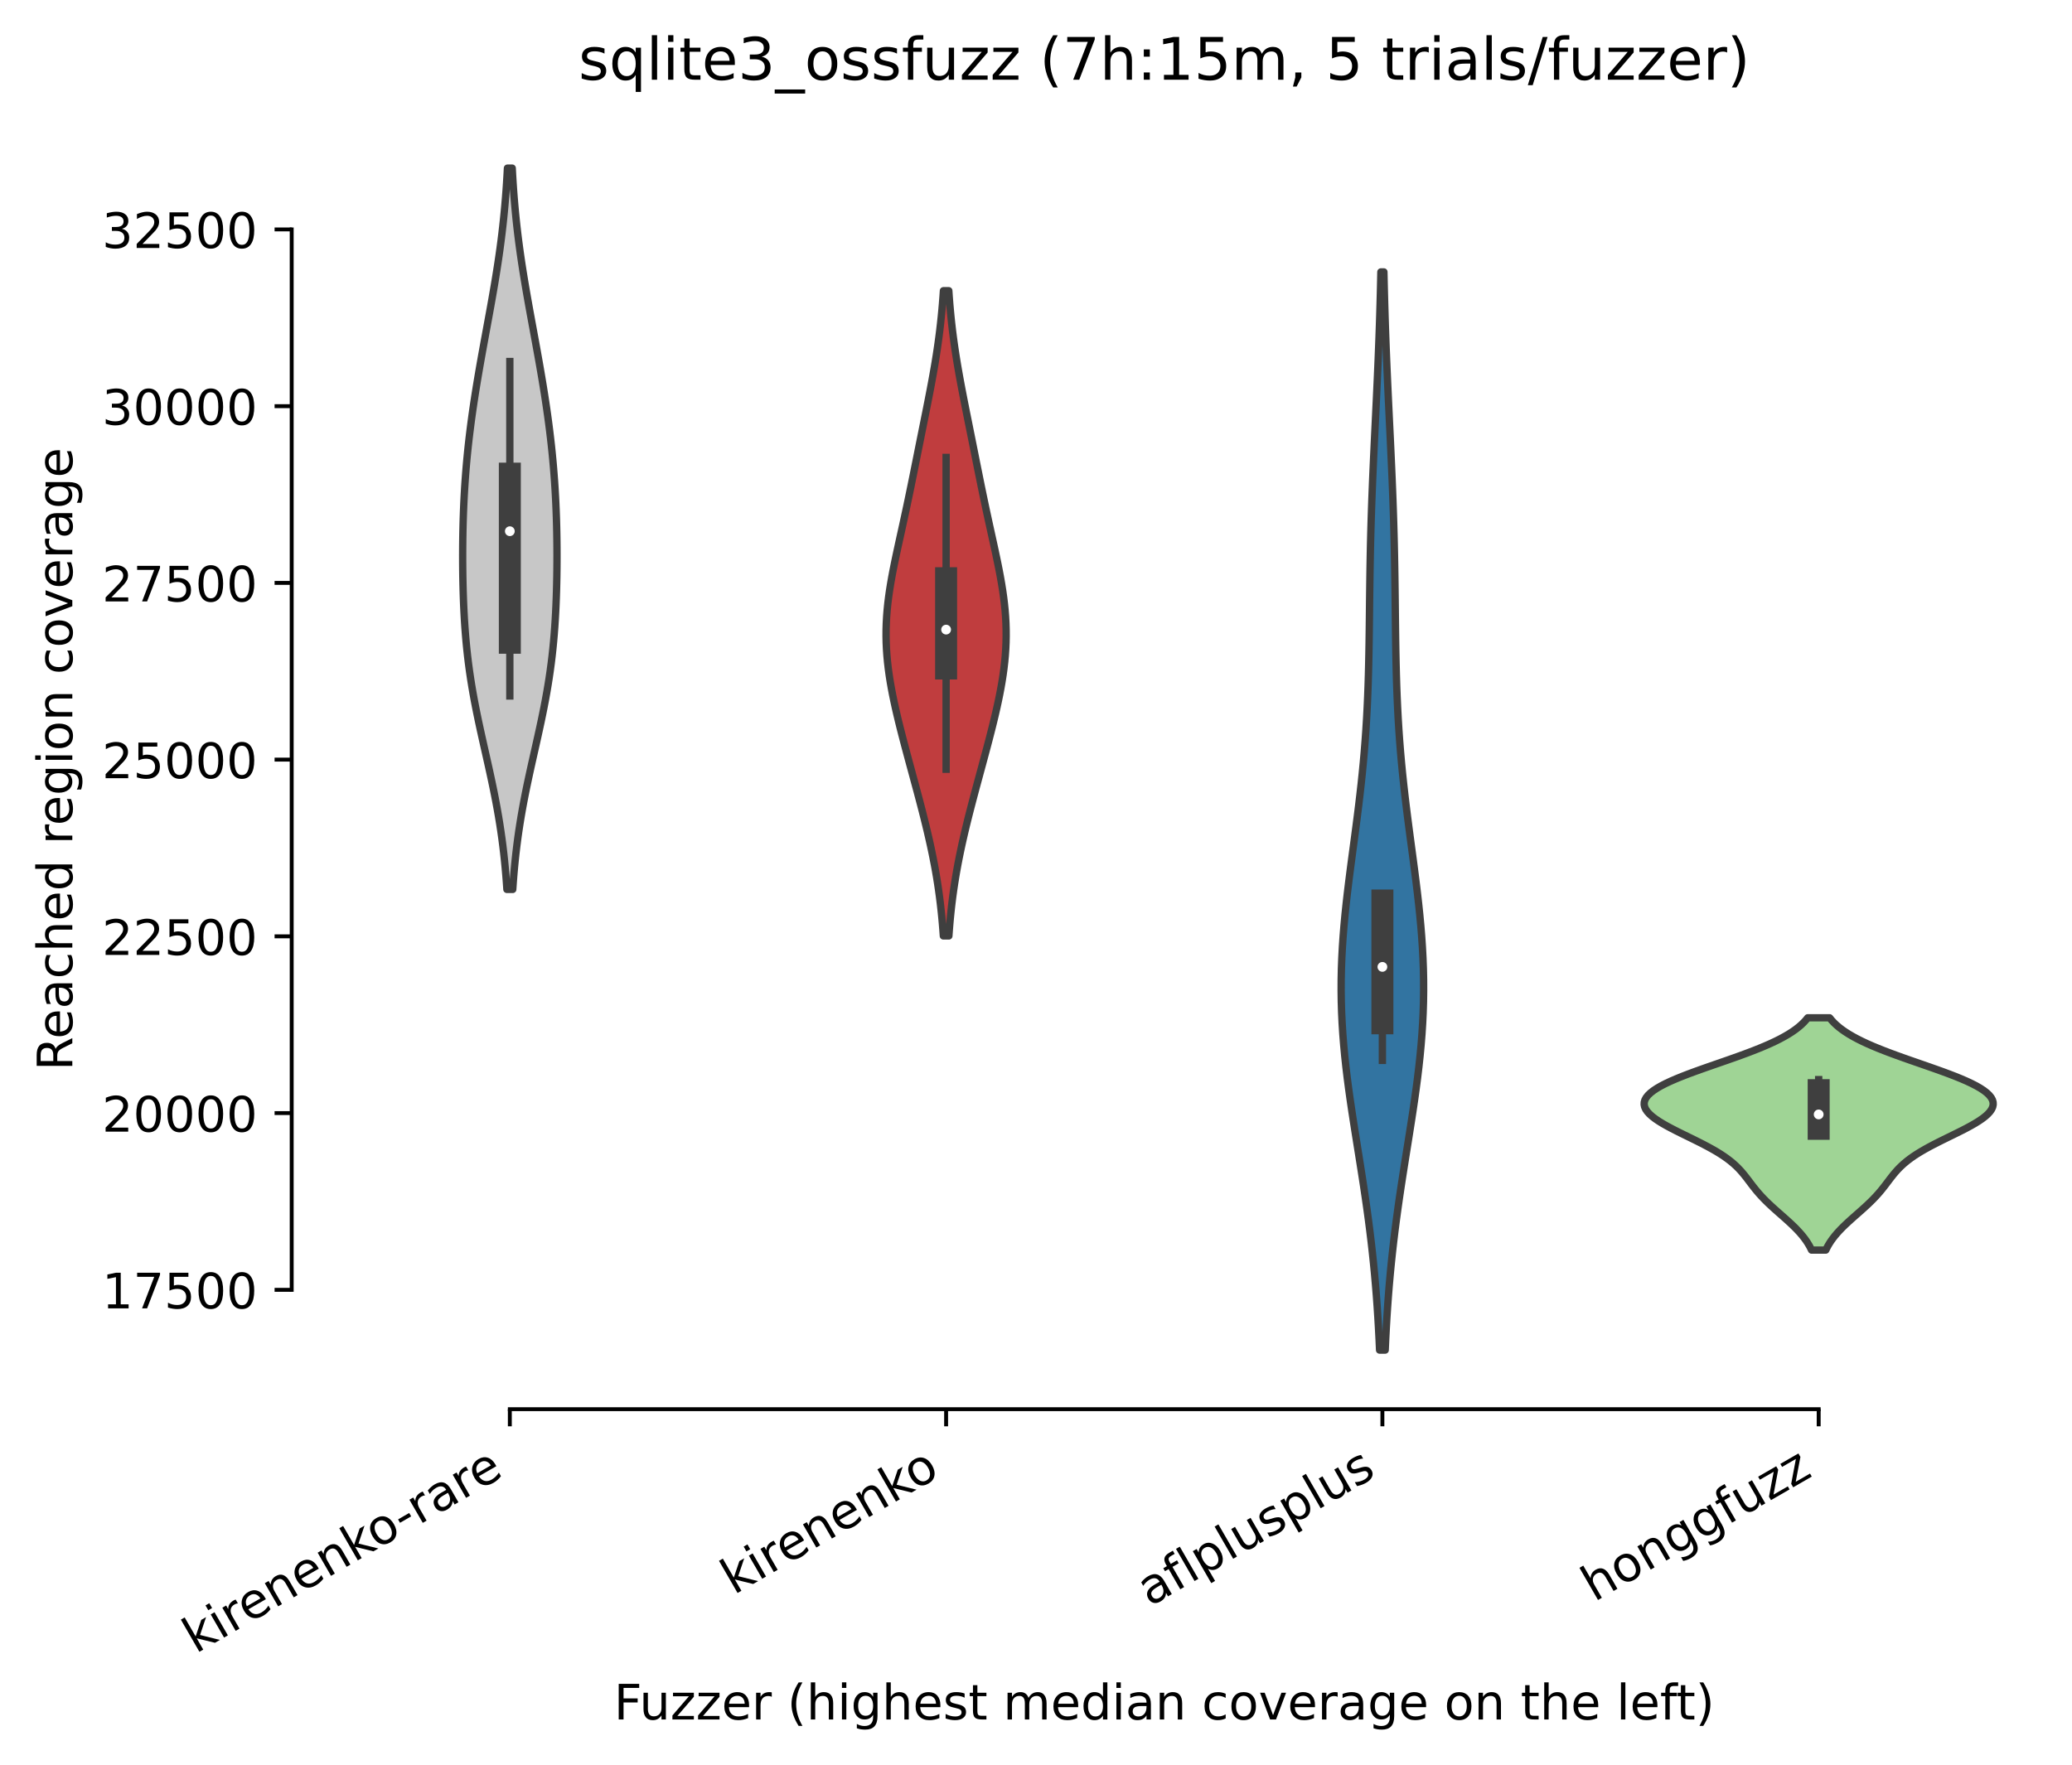 <?xml version="1.0" encoding="utf-8" standalone="no"?>
<!DOCTYPE svg PUBLIC "-//W3C//DTD SVG 1.1//EN"
  "http://www.w3.org/Graphics/SVG/1.1/DTD/svg11.dtd">
<!-- Created with matplotlib (https://matplotlib.org/) -->
<svg height="361.218pt" version="1.1" viewBox="0 0 424.011 361.218" width="424.011pt" xmlns="http://www.w3.org/2000/svg" xmlns:xlink="http://www.w3.org/1999/xlink">
 <defs>
  <style type="text/css">*{stroke-linecap:butt;stroke-linejoin:round;}</style>
 </defs>
 <g id="figure_1">
  <g id="patch_1">
   <path d="M 0 361.218 
L 424.011 361.218 
L 424.011 0 
L 0 0 
z
" style="fill:#ffffff;"/>
  </g>
  <g id="axes_1">
   <g id="patch_2">
    <path d="M 59.691 288.43 
L 416.811 288.43 
L 416.811 22.318 
L 59.691 22.318 
z
" style="fill:#ffffff;"/>
   </g>
   <g id="PolyCollection_1">
    <defs>
     <path d="M 104.931 -179.176 
L 103.73 -179.176 
L 103.627 -180.667 
L 103.511 -182.158 
L 103.381 -183.649 
L 103.236 -185.14 
L 103.075 -186.632 
L 102.897 -188.123 
L 102.704 -189.614 
L 102.493 -191.105 
L 102.266 -192.596 
L 102.022 -194.088 
L 101.762 -195.579 
L 101.487 -197.07 
L 101.198 -198.561 
L 100.897 -200.052 
L 100.584 -201.544 
L 100.263 -203.035 
L 99.934 -204.526 
L 99.6 -206.017 
L 99.265 -207.508 
L 98.929 -209 
L 98.595 -210.491 
L 98.267 -211.982 
L 97.946 -213.473 
L 97.635 -214.964 
L 97.336 -216.456 
L 97.05 -217.947 
L 96.78 -219.438 
L 96.526 -220.929 
L 96.289 -222.42 
L 96.071 -223.911 
L 95.871 -225.403 
L 95.689 -226.894 
L 95.526 -228.385 
L 95.38 -229.876 
L 95.251 -231.367 
L 95.138 -232.859 
L 95.039 -234.35 
L 94.955 -235.841 
L 94.884 -237.332 
L 94.825 -238.823 
L 94.777 -240.315 
L 94.739 -241.806 
L 94.71 -243.297 
L 94.691 -244.788 
L 94.68 -246.279 
L 94.678 -247.771 
L 94.685 -249.262 
L 94.7 -250.753 
L 94.724 -252.244 
L 94.758 -253.735 
L 94.801 -255.227 
L 94.854 -256.718 
L 94.917 -258.209 
L 94.992 -259.7 
L 95.078 -261.191 
L 95.175 -262.682 
L 95.285 -264.174 
L 95.406 -265.665 
L 95.539 -267.156 
L 95.684 -268.647 
L 95.841 -270.138 
L 96.01 -271.63 
L 96.19 -273.121 
L 96.381 -274.612 
L 96.582 -276.103 
L 96.793 -277.594 
L 97.014 -279.086 
L 97.244 -280.577 
L 97.482 -282.068 
L 97.728 -283.559 
L 97.98 -285.05 
L 98.238 -286.542 
L 98.502 -288.033 
L 98.77 -289.524 
L 99.041 -291.015 
L 99.314 -292.506 
L 99.588 -293.998 
L 99.861 -295.489 
L 100.134 -296.98 
L 100.404 -298.471 
L 100.67 -299.962 
L 100.93 -301.453 
L 101.185 -302.945 
L 101.432 -304.436 
L 101.671 -305.927 
L 101.901 -307.418 
L 102.12 -308.909 
L 102.329 -310.401 
L 102.526 -311.892 
L 102.711 -313.383 
L 102.884 -314.874 
L 103.045 -316.365 
L 103.193 -317.857 
L 103.33 -319.348 
L 103.454 -320.839 
L 103.567 -322.33 
L 103.668 -323.821 
L 103.759 -325.313 
L 103.84 -326.804 
L 104.821 -326.804 
L 104.821 -326.804 
L 104.902 -325.313 
L 104.993 -323.821 
L 105.095 -322.33 
L 105.207 -320.839 
L 105.332 -319.348 
L 105.468 -317.857 
L 105.616 -316.365 
L 105.777 -314.874 
L 105.95 -313.383 
L 106.135 -311.892 
L 106.332 -310.401 
L 106.541 -308.909 
L 106.76 -307.418 
L 106.99 -305.927 
L 107.229 -304.436 
L 107.476 -302.945 
L 107.731 -301.453 
L 107.992 -299.962 
L 108.258 -298.471 
L 108.527 -296.98 
L 108.8 -295.489 
L 109.074 -293.998 
L 109.348 -292.506 
L 109.621 -291.015 
L 109.892 -289.524 
L 110.159 -288.033 
L 110.423 -286.542 
L 110.681 -285.05 
L 110.934 -283.559 
L 111.179 -282.068 
L 111.417 -280.577 
L 111.647 -279.086 
L 111.868 -277.594 
L 112.079 -276.103 
L 112.281 -274.612 
L 112.471 -273.121 
L 112.651 -271.63 
L 112.82 -270.138 
L 112.977 -268.647 
L 113.122 -267.156 
L 113.255 -265.665 
L 113.376 -264.174 
L 113.486 -262.682 
L 113.583 -261.191 
L 113.669 -259.7 
L 113.744 -258.209 
L 113.807 -256.718 
L 113.861 -255.227 
L 113.904 -253.735 
L 113.937 -252.244 
L 113.961 -250.753 
L 113.976 -249.262 
L 113.983 -247.771 
L 113.981 -246.279 
L 113.97 -244.788 
L 113.951 -243.297 
L 113.922 -241.806 
L 113.884 -240.315 
L 113.836 -238.823 
L 113.777 -237.332 
L 113.706 -235.841 
L 113.622 -234.35 
L 113.524 -232.859 
L 113.411 -231.367 
L 113.282 -229.876 
L 113.136 -228.385 
L 112.972 -226.894 
L 112.79 -225.403 
L 112.59 -223.911 
L 112.372 -222.42 
L 112.135 -220.929 
L 111.881 -219.438 
L 111.611 -217.947 
L 111.325 -216.456 
L 111.026 -214.964 
L 110.715 -213.473 
L 110.394 -211.982 
L 110.066 -210.491 
L 109.733 -209 
L 109.397 -207.508 
L 109.061 -206.017 
L 108.727 -204.526 
L 108.399 -203.035 
L 108.077 -201.544 
L 107.764 -200.052 
L 107.463 -198.561 
L 107.174 -197.07 
L 106.899 -195.579 
L 106.639 -194.088 
L 106.396 -192.596 
L 106.168 -191.105 
L 105.958 -189.614 
L 105.764 -188.123 
L 105.587 -186.632 
L 105.426 -185.14 
L 105.28 -183.649 
L 105.15 -182.158 
L 105.034 -180.667 
L 104.931 -179.176 
z
" id="m8948191b3c" style="stroke:#3f3f3f;stroke-width:1.5;"/>
    </defs>
    <g clip-path="url(#p24583f7bea)">
     <use style="fill:#c7c7c7;stroke:#3f3f3f;stroke-width:1.5;" x="0" xlink:href="#m8948191b3c" y="361.218"/>
    </g>
   </g>
   <g id="PolyCollection_2">
    <defs>
     <path d="M 194.177 -169.655 
L 193.044 -169.655 
L 192.947 -170.989 
L 192.837 -172.323 
L 192.714 -173.656 
L 192.577 -174.99 
L 192.425 -176.324 
L 192.259 -177.658 
L 192.077 -178.992 
L 191.879 -180.326 
L 191.666 -181.66 
L 191.438 -182.994 
L 191.194 -184.328 
L 190.936 -185.662 
L 190.663 -186.996 
L 190.378 -188.33 
L 190.079 -189.664 
L 189.77 -190.998 
L 189.45 -192.332 
L 189.121 -193.666 
L 188.784 -194.999 
L 188.44 -196.333 
L 188.09 -197.667 
L 187.736 -199.001 
L 187.378 -200.335 
L 187.017 -201.669 
L 186.656 -203.003 
L 186.294 -204.337 
L 185.933 -205.671 
L 185.574 -207.005 
L 185.218 -208.339 
L 184.866 -209.673 
L 184.521 -211.007 
L 184.182 -212.341 
L 183.852 -213.675 
L 183.533 -215.009 
L 183.227 -216.342 
L 182.936 -217.676 
L 182.661 -219.01 
L 182.406 -220.344 
L 182.173 -221.678 
L 181.964 -223.012 
L 181.781 -224.346 
L 181.626 -225.68 
L 181.501 -227.014 
L 181.408 -228.348 
L 181.347 -229.682 
L 181.32 -231.016 
L 181.327 -232.35 
L 181.368 -233.684 
L 181.441 -235.018 
L 181.546 -236.352 
L 181.681 -237.685 
L 181.845 -239.019 
L 182.034 -240.353 
L 182.247 -241.687 
L 182.479 -243.021 
L 182.729 -244.355 
L 182.994 -245.689 
L 183.269 -247.023 
L 183.553 -248.357 
L 183.842 -249.691 
L 184.134 -251.025 
L 184.428 -252.359 
L 184.721 -253.693 
L 185.012 -255.027 
L 185.3 -256.361 
L 185.585 -257.694 
L 185.866 -259.028 
L 186.144 -260.362 
L 186.418 -261.696 
L 186.689 -263.03 
L 186.959 -264.364 
L 187.226 -265.698 
L 187.493 -267.032 
L 187.76 -268.366 
L 188.027 -269.7 
L 188.294 -271.034 
L 188.562 -272.368 
L 188.83 -273.702 
L 189.098 -275.036 
L 189.366 -276.37 
L 189.632 -277.704 
L 189.896 -279.037 
L 190.156 -280.371 
L 190.412 -281.705 
L 190.662 -283.039 
L 190.905 -284.373 
L 191.14 -285.707 
L 191.366 -287.041 
L 191.581 -288.375 
L 191.785 -289.709 
L 191.977 -291.043 
L 192.157 -292.377 
L 192.324 -293.711 
L 192.478 -295.045 
L 192.619 -296.379 
L 192.748 -297.713 
L 192.864 -299.047 
L 192.968 -300.38 
L 193.061 -301.714 
L 194.161 -301.714 
L 194.161 -301.714 
L 194.253 -300.38 
L 194.357 -299.047 
L 194.474 -297.713 
L 194.602 -296.379 
L 194.743 -295.045 
L 194.897 -293.711 
L 195.064 -292.377 
L 195.244 -291.043 
L 195.436 -289.709 
L 195.64 -288.375 
L 195.855 -287.041 
L 196.081 -285.707 
L 196.316 -284.373 
L 196.559 -283.039 
L 196.809 -281.705 
L 197.065 -280.371 
L 197.325 -279.037 
L 197.589 -277.704 
L 197.855 -276.37 
L 198.123 -275.036 
L 198.391 -273.702 
L 198.659 -272.368 
L 198.927 -271.034 
L 199.194 -269.7 
L 199.461 -268.366 
L 199.728 -267.032 
L 199.995 -265.698 
L 200.263 -264.364 
L 200.532 -263.03 
L 200.803 -261.696 
L 201.078 -260.362 
L 201.355 -259.028 
L 201.636 -257.694 
L 201.921 -256.361 
L 202.209 -255.027 
L 202.5 -253.693 
L 202.793 -252.359 
L 203.087 -251.025 
L 203.379 -249.691 
L 203.669 -248.357 
L 203.952 -247.023 
L 204.228 -245.689 
L 204.492 -244.355 
L 204.742 -243.021 
L 204.975 -241.687 
L 205.187 -240.353 
L 205.376 -239.019 
L 205.54 -237.685 
L 205.675 -236.352 
L 205.78 -235.018 
L 205.854 -233.684 
L 205.894 -232.35 
L 205.901 -231.016 
L 205.874 -229.682 
L 205.813 -228.348 
L 205.72 -227.014 
L 205.595 -225.68 
L 205.44 -224.346 
L 205.257 -223.012 
L 205.048 -221.678 
L 204.815 -220.344 
L 204.56 -219.01 
L 204.286 -217.676 
L 203.994 -216.342 
L 203.688 -215.009 
L 203.369 -213.675 
L 203.039 -212.341 
L 202.701 -211.007 
L 202.355 -209.673 
L 202.003 -208.339 
L 201.647 -207.005 
L 201.288 -205.671 
L 200.927 -204.337 
L 200.565 -203.003 
L 200.204 -201.669 
L 199.844 -200.335 
L 199.486 -199.001 
L 199.131 -197.667 
L 198.782 -196.333 
L 198.438 -194.999 
L 198.1 -193.666 
L 197.771 -192.332 
L 197.451 -190.998 
L 197.142 -189.664 
L 196.844 -188.33 
L 196.558 -186.996 
L 196.286 -185.662 
L 196.027 -184.328 
L 195.783 -182.994 
L 195.555 -181.66 
L 195.342 -180.326 
L 195.144 -178.992 
L 194.962 -177.658 
L 194.796 -176.324 
L 194.644 -174.99 
L 194.507 -173.656 
L 194.384 -172.323 
L 194.275 -170.989 
L 194.177 -169.655 
z
" id="m98560b28ba" style="stroke:#3f3f3f;stroke-width:1.5;"/>
    </defs>
    <g clip-path="url(#p24583f7bea)">
     <use style="fill:#c03d3e;stroke:#3f3f3f;stroke-width:1.5;" x="0" xlink:href="#m98560b28ba" y="361.218"/>
    </g>
   </g>
   <g id="PolyCollection_3">
    <defs>
     <path d="M 283.468 -84.884 
L 282.313 -84.884 
L 282.212 -87.113 
L 282.096 -89.342 
L 281.966 -91.571 
L 281.82 -93.8 
L 281.658 -96.029 
L 281.478 -98.258 
L 281.28 -100.487 
L 281.064 -102.716 
L 280.829 -104.945 
L 280.577 -107.174 
L 280.306 -109.403 
L 280.019 -111.632 
L 279.715 -113.861 
L 279.397 -116.09 
L 279.066 -118.319 
L 278.725 -120.548 
L 278.377 -122.777 
L 278.023 -125.007 
L 277.667 -127.236 
L 277.313 -129.465 
L 276.964 -131.694 
L 276.624 -133.923 
L 276.296 -136.152 
L 275.985 -138.381 
L 275.694 -140.61 
L 275.426 -142.839 
L 275.186 -145.068 
L 274.975 -147.297 
L 274.797 -149.526 
L 274.654 -151.755 
L 274.548 -153.984 
L 274.479 -156.213 
L 274.449 -158.442 
L 274.457 -160.671 
L 274.503 -162.9 
L 274.586 -165.129 
L 274.704 -167.358 
L 274.856 -169.587 
L 275.037 -171.816 
L 275.247 -174.045 
L 275.48 -176.274 
L 275.734 -178.504 
L 276.005 -180.733 
L 276.288 -182.962 
L 276.579 -185.191 
L 276.876 -187.42 
L 277.173 -189.649 
L 277.466 -191.878 
L 277.754 -194.107 
L 278.031 -196.336 
L 278.296 -198.565 
L 278.547 -200.794 
L 278.78 -203.023 
L 278.995 -205.252 
L 279.191 -207.481 
L 279.367 -209.71 
L 279.524 -211.939 
L 279.66 -214.168 
L 279.778 -216.397 
L 279.878 -218.626 
L 279.961 -220.855 
L 280.03 -223.084 
L 280.086 -225.313 
L 280.132 -227.542 
L 280.17 -229.772 
L 280.201 -232.001 
L 280.228 -234.23 
L 280.253 -236.459 
L 280.278 -238.688 
L 280.306 -240.917 
L 280.336 -243.146 
L 280.372 -245.375 
L 280.413 -247.604 
L 280.461 -249.833 
L 280.517 -252.062 
L 280.58 -254.291 
L 280.65 -256.52 
L 280.728 -258.749 
L 280.813 -260.978 
L 280.903 -263.207 
L 281 -265.436 
L 281.1 -267.665 
L 281.204 -269.894 
L 281.31 -272.123 
L 281.417 -274.352 
L 281.524 -276.581 
L 281.63 -278.81 
L 281.735 -281.039 
L 281.836 -283.269 
L 281.934 -285.498 
L 282.028 -287.727 
L 282.116 -289.956 
L 282.2 -292.185 
L 282.278 -294.414 
L 282.35 -296.643 
L 282.416 -298.872 
L 282.477 -301.101 
L 282.531 -303.33 
L 282.581 -305.559 
L 283.201 -305.559 
L 283.201 -305.559 
L 283.25 -303.33 
L 283.305 -301.101 
L 283.365 -298.872 
L 283.432 -296.643 
L 283.504 -294.414 
L 283.582 -292.185 
L 283.665 -289.956 
L 283.754 -287.727 
L 283.847 -285.498 
L 283.945 -283.269 
L 284.047 -281.039 
L 284.151 -278.81 
L 284.257 -276.581 
L 284.364 -274.352 
L 284.472 -272.123 
L 284.578 -269.894 
L 284.681 -267.665 
L 284.782 -265.436 
L 284.878 -263.207 
L 284.968 -260.978 
L 285.053 -258.749 
L 285.131 -256.52 
L 285.201 -254.291 
L 285.264 -252.062 
L 285.32 -249.833 
L 285.368 -247.604 
L 285.409 -245.375 
L 285.445 -243.146 
L 285.476 -240.917 
L 285.503 -238.688 
L 285.528 -236.459 
L 285.553 -234.23 
L 285.581 -232.001 
L 285.612 -229.772 
L 285.649 -227.542 
L 285.695 -225.313 
L 285.751 -223.084 
L 285.82 -220.855 
L 285.904 -218.626 
L 286.004 -216.397 
L 286.121 -214.168 
L 286.258 -211.939 
L 286.414 -209.71 
L 286.59 -207.481 
L 286.786 -205.252 
L 287.001 -203.023 
L 287.235 -200.794 
L 287.485 -198.565 
L 287.75 -196.336 
L 288.028 -194.107 
L 288.315 -191.878 
L 288.609 -189.649 
L 288.906 -187.42 
L 289.202 -185.191 
L 289.493 -182.962 
L 289.777 -180.733 
L 290.047 -178.504 
L 290.301 -176.274 
L 290.534 -174.045 
L 290.744 -171.816 
L 290.926 -169.587 
L 291.077 -167.358 
L 291.195 -165.129 
L 291.278 -162.9 
L 291.324 -160.671 
L 291.332 -158.442 
L 291.302 -156.213 
L 291.233 -153.984 
L 291.127 -151.755 
L 290.984 -149.526 
L 290.806 -147.297 
L 290.595 -145.068 
L 290.355 -142.839 
L 290.088 -140.61 
L 289.796 -138.381 
L 289.485 -136.152 
L 289.158 -133.923 
L 288.817 -131.694 
L 288.468 -129.465 
L 288.114 -127.236 
L 287.759 -125.007 
L 287.405 -122.777 
L 287.056 -120.548 
L 286.715 -118.319 
L 286.384 -116.09 
L 286.066 -113.861 
L 285.763 -111.632 
L 285.475 -109.403 
L 285.205 -107.174 
L 284.952 -104.945 
L 284.717 -102.716 
L 284.501 -100.487 
L 284.303 -98.258 
L 284.123 -96.029 
L 283.961 -93.8 
L 283.815 -91.571 
L 283.685 -89.342 
L 283.57 -87.113 
L 283.468 -84.884 
z
" id="mf2435fb160" style="stroke:#3f3f3f;stroke-width:1.5;"/>
    </defs>
    <g clip-path="url(#p24583f7bea)">
     <use style="fill:#3274a1;stroke:#3f3f3f;stroke-width:1.5;" x="0" xlink:href="#mf2435fb160" y="361.218"/>
    </g>
   </g>
   <g id="PolyCollection_4">
    <defs>
     <path d="M 373.627 -105.354 
L 370.714 -105.354 
L 370.479 -105.835 
L 370.217 -106.315 
L 369.928 -106.795 
L 369.61 -107.275 
L 369.263 -107.756 
L 368.888 -108.236 
L 368.485 -108.716 
L 368.054 -109.196 
L 367.599 -109.677 
L 367.121 -110.157 
L 366.622 -110.637 
L 366.106 -111.117 
L 365.577 -111.597 
L 365.038 -112.078 
L 364.494 -112.558 
L 363.948 -113.038 
L 363.406 -113.518 
L 362.871 -113.999 
L 362.348 -114.479 
L 361.838 -114.959 
L 361.346 -115.439 
L 360.872 -115.92 
L 360.419 -116.4 
L 359.986 -116.88 
L 359.573 -117.36 
L 359.177 -117.84 
L 358.796 -118.321 
L 358.426 -118.801 
L 358.063 -119.281 
L 357.699 -119.761 
L 357.331 -120.242 
L 356.95 -120.722 
L 356.551 -121.202 
L 356.128 -121.682 
L 355.672 -122.163 
L 355.18 -122.643 
L 354.646 -123.123 
L 354.065 -123.603 
L 353.435 -124.083 
L 352.754 -124.564 
L 352.023 -125.044 
L 351.241 -125.524 
L 350.412 -126.004 
L 349.539 -126.485 
L 348.629 -126.965 
L 347.689 -127.445 
L 346.725 -127.925 
L 345.747 -128.406 
L 344.765 -128.886 
L 343.79 -129.366 
L 342.833 -129.846 
L 341.904 -130.326 
L 341.014 -130.807 
L 340.176 -131.287 
L 339.4 -131.767 
L 338.696 -132.247 
L 338.073 -132.728 
L 337.541 -133.208 
L 337.107 -133.688 
L 336.778 -134.168 
L 336.561 -134.649 
L 336.459 -135.129 
L 336.475 -135.609 
L 336.613 -136.089 
L 336.873 -136.57 
L 337.254 -137.05 
L 337.754 -137.53 
L 338.37 -138.01 
L 339.098 -138.49 
L 339.933 -138.971 
L 340.866 -139.451 
L 341.891 -139.931 
L 342.999 -140.411 
L 344.179 -140.892 
L 345.421 -141.372 
L 346.715 -141.852 
L 348.048 -142.332 
L 349.41 -142.813 
L 350.789 -143.293 
L 352.173 -143.773 
L 353.552 -144.253 
L 354.915 -144.733 
L 356.251 -145.214 
L 357.553 -145.694 
L 358.812 -146.174 
L 360.021 -146.654 
L 361.174 -147.135 
L 362.266 -147.615 
L 363.294 -148.095 
L 364.254 -148.575 
L 365.146 -149.056 
L 365.969 -149.536 
L 366.724 -150.016 
L 367.411 -150.496 
L 368.033 -150.976 
L 368.593 -151.457 
L 369.093 -151.937 
L 369.537 -152.417 
L 369.929 -152.897 
L 374.413 -152.897 
L 374.413 -152.897 
L 374.805 -152.417 
L 375.249 -151.937 
L 375.748 -151.457 
L 376.308 -150.976 
L 376.93 -150.496 
L 377.617 -150.016 
L 378.372 -149.536 
L 379.195 -149.056 
L 380.087 -148.575 
L 381.048 -148.095 
L 382.075 -147.615 
L 383.167 -147.135 
L 384.32 -146.654 
L 385.529 -146.174 
L 386.788 -145.694 
L 388.09 -145.214 
L 389.427 -144.733 
L 390.789 -144.253 
L 392.168 -143.773 
L 393.552 -143.293 
L 394.931 -142.813 
L 396.293 -142.332 
L 397.627 -141.852 
L 398.92 -141.372 
L 400.163 -140.892 
L 401.343 -140.411 
L 402.45 -139.931 
L 403.475 -139.451 
L 404.409 -138.971 
L 405.243 -138.49 
L 405.971 -138.01 
L 406.587 -137.53 
L 407.088 -137.05 
L 407.468 -136.57 
L 407.728 -136.089 
L 407.866 -135.609 
L 407.883 -135.129 
L 407.78 -134.649 
L 407.563 -134.168 
L 407.234 -133.688 
L 406.8 -133.208 
L 406.268 -132.728 
L 405.645 -132.247 
L 404.941 -131.767 
L 404.165 -131.287 
L 403.327 -130.807 
L 402.438 -130.326 
L 401.509 -129.846 
L 400.551 -129.366 
L 399.576 -128.886 
L 398.594 -128.406 
L 397.616 -127.925 
L 396.653 -127.445 
L 395.712 -126.965 
L 394.802 -126.485 
L 393.93 -126.004 
L 393.1 -125.524 
L 392.319 -125.044 
L 391.587 -124.564 
L 390.906 -124.083 
L 390.276 -123.603 
L 389.696 -123.123 
L 389.161 -122.643 
L 388.669 -122.163 
L 388.214 -121.682 
L 387.79 -121.202 
L 387.391 -120.722 
L 387.011 -120.242 
L 386.642 -119.761 
L 386.279 -119.281 
L 385.915 -118.801 
L 385.545 -118.321 
L 385.164 -117.84 
L 384.768 -117.36 
L 384.355 -116.88 
L 383.922 -116.4 
L 383.469 -115.92 
L 382.996 -115.439 
L 382.503 -114.959 
L 381.994 -114.479 
L 381.47 -113.999 
L 380.935 -113.518 
L 380.393 -113.038 
L 379.848 -112.558 
L 379.303 -112.078 
L 378.764 -111.597 
L 378.235 -111.117 
L 377.719 -110.637 
L 377.221 -110.157 
L 376.742 -109.677 
L 376.287 -109.196 
L 375.857 -108.716 
L 375.453 -108.236 
L 375.078 -107.756 
L 374.731 -107.275 
L 374.413 -106.795 
L 374.124 -106.315 
L 373.862 -105.835 
L 373.627 -105.354 
z
" id="m8f513a0ee2" style="stroke:#3f3f3f;stroke-width:1.5;"/>
    </defs>
    <g clip-path="url(#p24583f7bea)">
     <use style="fill:#9fd495;stroke:#3f3f3f;stroke-width:1.5;" x="0" xlink:href="#m8f513a0ee2" y="361.218"/>
    </g>
   </g>
   <g id="matplotlib.axis_1">
    <g id="xtick_1">
     <g id="line2d_1">
      <defs>
       <path d="M 0 0 
L 0 3.5 
" id="m78b0a59a3e" style="stroke:#000000;stroke-width:0.8;"/>
      </defs>
      <g>
       <use style="stroke:#000000;stroke-width:0.8;" x="104.331" xlink:href="#m78b0a59a3e" y="288.43"/>
      </g>
     </g>
     <g id="text_1">
      <!-- kirenenko-rare -->
      <g transform="translate(40.022 338.539)rotate(-30)scale(0.1 -0.1)">
       <defs>
        <path d="M 9.078 75.984 
L 18.109 75.984 
L 18.109 31.109 
L 44.922 54.688 
L 56.391 54.688 
L 27.391 29.109 
L 57.625 0 
L 45.906 0 
L 18.109 26.703 
L 18.109 0 
L 9.078 0 
z
" id="DejaVuSans-107"/>
        <path d="M 9.422 54.688 
L 18.406 54.688 
L 18.406 0 
L 9.422 0 
z
M 9.422 75.984 
L 18.406 75.984 
L 18.406 64.594 
L 9.422 64.594 
z
" id="DejaVuSans-105"/>
        <path d="M 41.109 46.297 
Q 39.594 47.172 37.812 47.578 
Q 36.031 48 33.891 48 
Q 26.266 48 22.188 43.047 
Q 18.109 38.094 18.109 28.812 
L 18.109 0 
L 9.078 0 
L 9.078 54.688 
L 18.109 54.688 
L 18.109 46.188 
Q 20.953 51.172 25.484 53.578 
Q 30.031 56 36.531 56 
Q 37.453 56 38.578 55.875 
Q 39.703 55.766 41.062 55.516 
z
" id="DejaVuSans-114"/>
        <path d="M 56.203 29.594 
L 56.203 25.203 
L 14.891 25.203 
Q 15.484 15.922 20.484 11.062 
Q 25.484 6.203 34.422 6.203 
Q 39.594 6.203 44.453 7.469 
Q 49.312 8.734 54.109 11.281 
L 54.109 2.781 
Q 49.266 0.734 44.188 -0.344 
Q 39.109 -1.422 33.891 -1.422 
Q 20.797 -1.422 13.156 6.188 
Q 5.516 13.812 5.516 26.812 
Q 5.516 40.234 12.766 48.109 
Q 20.016 56 32.328 56 
Q 43.359 56 49.781 48.891 
Q 56.203 41.797 56.203 29.594 
z
M 47.219 32.234 
Q 47.125 39.594 43.094 43.984 
Q 39.062 48.391 32.422 48.391 
Q 24.906 48.391 20.391 44.141 
Q 15.875 39.891 15.188 32.172 
z
" id="DejaVuSans-101"/>
        <path d="M 54.891 33.016 
L 54.891 0 
L 45.906 0 
L 45.906 32.719 
Q 45.906 40.484 42.875 44.328 
Q 39.844 48.188 33.797 48.188 
Q 26.516 48.188 22.312 43.547 
Q 18.109 38.922 18.109 30.906 
L 18.109 0 
L 9.078 0 
L 9.078 54.688 
L 18.109 54.688 
L 18.109 46.188 
Q 21.344 51.125 25.703 53.562 
Q 30.078 56 35.797 56 
Q 45.219 56 50.047 50.172 
Q 54.891 44.344 54.891 33.016 
z
" id="DejaVuSans-110"/>
        <path d="M 30.609 48.391 
Q 23.391 48.391 19.188 42.75 
Q 14.984 37.109 14.984 27.297 
Q 14.984 17.484 19.156 11.844 
Q 23.344 6.203 30.609 6.203 
Q 37.797 6.203 41.984 11.859 
Q 46.188 17.531 46.188 27.297 
Q 46.188 37.016 41.984 42.703 
Q 37.797 48.391 30.609 48.391 
z
M 30.609 56 
Q 42.328 56 49.016 48.375 
Q 55.719 40.766 55.719 27.297 
Q 55.719 13.875 49.016 6.219 
Q 42.328 -1.422 30.609 -1.422 
Q 18.844 -1.422 12.172 6.219 
Q 5.516 13.875 5.516 27.297 
Q 5.516 40.766 12.172 48.375 
Q 18.844 56 30.609 56 
z
" id="DejaVuSans-111"/>
        <path d="M 4.891 31.391 
L 31.203 31.391 
L 31.203 23.391 
L 4.891 23.391 
z
" id="DejaVuSans-45"/>
        <path d="M 34.281 27.484 
Q 23.391 27.484 19.188 25 
Q 14.984 22.516 14.984 16.5 
Q 14.984 11.719 18.141 8.906 
Q 21.297 6.109 26.703 6.109 
Q 34.188 6.109 38.703 11.406 
Q 43.219 16.703 43.219 25.484 
L 43.219 27.484 
z
M 52.203 31.203 
L 52.203 0 
L 43.219 0 
L 43.219 8.297 
Q 40.141 3.328 35.547 0.953 
Q 30.953 -1.422 24.312 -1.422 
Q 15.922 -1.422 10.953 3.297 
Q 6 8.016 6 15.922 
Q 6 25.141 12.172 29.828 
Q 18.359 34.516 30.609 34.516 
L 43.219 34.516 
L 43.219 35.406 
Q 43.219 41.609 39.141 45 
Q 35.062 48.391 27.688 48.391 
Q 23 48.391 18.547 47.266 
Q 14.109 46.141 10.016 43.891 
L 10.016 52.203 
Q 14.938 54.109 19.578 55.047 
Q 24.219 56 28.609 56 
Q 40.484 56 46.344 49.844 
Q 52.203 43.703 52.203 31.203 
z
" id="DejaVuSans-97"/>
       </defs>
       <use xlink:href="#DejaVuSans-107"/>
       <use x="57.91" xlink:href="#DejaVuSans-105"/>
       <use x="85.693" xlink:href="#DejaVuSans-114"/>
       <use x="124.557" xlink:href="#DejaVuSans-101"/>
       <use x="186.08" xlink:href="#DejaVuSans-110"/>
       <use x="249.459" xlink:href="#DejaVuSans-101"/>
       <use x="310.982" xlink:href="#DejaVuSans-110"/>
       <use x="374.361" xlink:href="#DejaVuSans-107"/>
       <use x="428.646" xlink:href="#DejaVuSans-111"/>
       <use x="491.703" xlink:href="#DejaVuSans-45"/>
       <use x="527.787" xlink:href="#DejaVuSans-114"/>
       <use x="568.9" xlink:href="#DejaVuSans-97"/>
       <use x="630.18" xlink:href="#DejaVuSans-114"/>
       <use x="669.043" xlink:href="#DejaVuSans-101"/>
      </g>
     </g>
    </g>
    <g id="xtick_2">
     <g id="line2d_2">
      <g>
       <use style="stroke:#000000;stroke-width:0.8;" x="193.611" xlink:href="#m78b0a59a3e" y="288.43"/>
      </g>
     </g>
     <g id="text_2">
      <!-- kirenenko -->
      <g transform="translate(150.15 326.502)rotate(-30)scale(0.1 -0.1)">
       <use xlink:href="#DejaVuSans-107"/>
       <use x="57.91" xlink:href="#DejaVuSans-105"/>
       <use x="85.693" xlink:href="#DejaVuSans-114"/>
       <use x="124.557" xlink:href="#DejaVuSans-101"/>
       <use x="186.08" xlink:href="#DejaVuSans-110"/>
       <use x="249.459" xlink:href="#DejaVuSans-101"/>
       <use x="310.982" xlink:href="#DejaVuSans-110"/>
       <use x="374.361" xlink:href="#DejaVuSans-107"/>
       <use x="428.646" xlink:href="#DejaVuSans-111"/>
      </g>
     </g>
    </g>
    <g id="xtick_3">
     <g id="line2d_3">
      <g>
       <use style="stroke:#000000;stroke-width:0.8;" x="282.891" xlink:href="#m78b0a59a3e" y="288.43"/>
      </g>
     </g>
     <g id="text_3">
      <!-- aflplusplus -->
      <g transform="translate(235.282 328.897)rotate(-30)scale(0.1 -0.1)">
       <defs>
        <path d="M 37.109 75.984 
L 37.109 68.5 
L 28.516 68.5 
Q 23.688 68.5 21.797 66.547 
Q 19.922 64.594 19.922 59.516 
L 19.922 54.688 
L 34.719 54.688 
L 34.719 47.703 
L 19.922 47.703 
L 19.922 0 
L 10.891 0 
L 10.891 47.703 
L 2.297 47.703 
L 2.297 54.688 
L 10.891 54.688 
L 10.891 58.5 
Q 10.891 67.625 15.141 71.797 
Q 19.391 75.984 28.609 75.984 
z
" id="DejaVuSans-102"/>
        <path d="M 9.422 75.984 
L 18.406 75.984 
L 18.406 0 
L 9.422 0 
z
" id="DejaVuSans-108"/>
        <path d="M 18.109 8.203 
L 18.109 -20.797 
L 9.078 -20.797 
L 9.078 54.688 
L 18.109 54.688 
L 18.109 46.391 
Q 20.953 51.266 25.266 53.625 
Q 29.594 56 35.594 56 
Q 45.562 56 51.781 48.094 
Q 58.016 40.188 58.016 27.297 
Q 58.016 14.406 51.781 6.484 
Q 45.562 -1.422 35.594 -1.422 
Q 29.594 -1.422 25.266 0.953 
Q 20.953 3.328 18.109 8.203 
z
M 48.688 27.297 
Q 48.688 37.203 44.609 42.844 
Q 40.531 48.484 33.406 48.484 
Q 26.266 48.484 22.188 42.844 
Q 18.109 37.203 18.109 27.297 
Q 18.109 17.391 22.188 11.75 
Q 26.266 6.109 33.406 6.109 
Q 40.531 6.109 44.609 11.75 
Q 48.688 17.391 48.688 27.297 
z
" id="DejaVuSans-112"/>
        <path d="M 8.5 21.578 
L 8.5 54.688 
L 17.484 54.688 
L 17.484 21.922 
Q 17.484 14.156 20.5 10.266 
Q 23.531 6.391 29.594 6.391 
Q 36.859 6.391 41.078 11.031 
Q 45.312 15.672 45.312 23.688 
L 45.312 54.688 
L 54.297 54.688 
L 54.297 0 
L 45.312 0 
L 45.312 8.406 
Q 42.047 3.422 37.719 1 
Q 33.406 -1.422 27.688 -1.422 
Q 18.266 -1.422 13.375 4.438 
Q 8.5 10.297 8.5 21.578 
z
M 31.109 56 
z
" id="DejaVuSans-117"/>
        <path d="M 44.281 53.078 
L 44.281 44.578 
Q 40.484 46.531 36.375 47.5 
Q 32.281 48.484 27.875 48.484 
Q 21.188 48.484 17.844 46.438 
Q 14.5 44.391 14.5 40.281 
Q 14.5 37.156 16.891 35.375 
Q 19.281 33.594 26.516 31.984 
L 29.594 31.297 
Q 39.156 29.25 43.188 25.516 
Q 47.219 21.781 47.219 15.094 
Q 47.219 7.469 41.188 3.016 
Q 35.156 -1.422 24.609 -1.422 
Q 20.219 -1.422 15.453 -0.562 
Q 10.688 0.297 5.422 2 
L 5.422 11.281 
Q 10.406 8.688 15.234 7.391 
Q 20.062 6.109 24.812 6.109 
Q 31.156 6.109 34.562 8.281 
Q 37.984 10.453 37.984 14.406 
Q 37.984 18.062 35.516 20.016 
Q 33.062 21.969 24.703 23.781 
L 21.578 24.516 
Q 13.234 26.266 9.516 29.906 
Q 5.812 33.547 5.812 39.891 
Q 5.812 47.609 11.281 51.797 
Q 16.75 56 26.812 56 
Q 31.781 56 36.172 55.266 
Q 40.578 54.547 44.281 53.078 
z
" id="DejaVuSans-115"/>
       </defs>
       <use xlink:href="#DejaVuSans-97"/>
       <use x="61.279" xlink:href="#DejaVuSans-102"/>
       <use x="96.484" xlink:href="#DejaVuSans-108"/>
       <use x="124.268" xlink:href="#DejaVuSans-112"/>
       <use x="187.744" xlink:href="#DejaVuSans-108"/>
       <use x="215.527" xlink:href="#DejaVuSans-117"/>
       <use x="278.906" xlink:href="#DejaVuSans-115"/>
       <use x="331.006" xlink:href="#DejaVuSans-112"/>
       <use x="394.482" xlink:href="#DejaVuSans-108"/>
       <use x="422.266" xlink:href="#DejaVuSans-117"/>
       <use x="485.645" xlink:href="#DejaVuSans-115"/>
      </g>
     </g>
    </g>
    <g id="xtick_4">
     <g id="line2d_4">
      <g>
       <use style="stroke:#000000;stroke-width:0.8;" x="372.171" xlink:href="#m78b0a59a3e" y="288.43"/>
      </g>
     </g>
     <g id="text_4">
      <!-- honggfuzz -->
      <g transform="translate(326.231 327.933)rotate(-30)scale(0.1 -0.1)">
       <defs>
        <path d="M 54.891 33.016 
L 54.891 0 
L 45.906 0 
L 45.906 32.719 
Q 45.906 40.484 42.875 44.328 
Q 39.844 48.188 33.797 48.188 
Q 26.516 48.188 22.312 43.547 
Q 18.109 38.922 18.109 30.906 
L 18.109 0 
L 9.078 0 
L 9.078 75.984 
L 18.109 75.984 
L 18.109 46.188 
Q 21.344 51.125 25.703 53.562 
Q 30.078 56 35.797 56 
Q 45.219 56 50.047 50.172 
Q 54.891 44.344 54.891 33.016 
z
" id="DejaVuSans-104"/>
        <path d="M 45.406 27.984 
Q 45.406 37.75 41.375 43.109 
Q 37.359 48.484 30.078 48.484 
Q 22.859 48.484 18.828 43.109 
Q 14.797 37.75 14.797 27.984 
Q 14.797 18.266 18.828 12.891 
Q 22.859 7.516 30.078 7.516 
Q 37.359 7.516 41.375 12.891 
Q 45.406 18.266 45.406 27.984 
z
M 54.391 6.781 
Q 54.391 -7.172 48.188 -13.984 
Q 42 -20.797 29.203 -20.797 
Q 24.469 -20.797 20.266 -20.094 
Q 16.062 -19.391 12.109 -17.922 
L 12.109 -9.188 
Q 16.062 -11.328 19.922 -12.344 
Q 23.781 -13.375 27.781 -13.375 
Q 36.625 -13.375 41.016 -8.766 
Q 45.406 -4.156 45.406 5.172 
L 45.406 9.625 
Q 42.625 4.781 38.281 2.391 
Q 33.938 0 27.875 0 
Q 17.828 0 11.672 7.656 
Q 5.516 15.328 5.516 27.984 
Q 5.516 40.672 11.672 48.328 
Q 17.828 56 27.875 56 
Q 33.938 56 38.281 53.609 
Q 42.625 51.219 45.406 46.391 
L 45.406 54.688 
L 54.391 54.688 
z
" id="DejaVuSans-103"/>
        <path d="M 5.516 54.688 
L 48.188 54.688 
L 48.188 46.484 
L 14.406 7.172 
L 48.188 7.172 
L 48.188 0 
L 4.297 0 
L 4.297 8.203 
L 38.094 47.516 
L 5.516 47.516 
z
" id="DejaVuSans-122"/>
       </defs>
       <use xlink:href="#DejaVuSans-104"/>
       <use x="63.379" xlink:href="#DejaVuSans-111"/>
       <use x="124.561" xlink:href="#DejaVuSans-110"/>
       <use x="187.939" xlink:href="#DejaVuSans-103"/>
       <use x="251.416" xlink:href="#DejaVuSans-103"/>
       <use x="314.893" xlink:href="#DejaVuSans-102"/>
       <use x="350.098" xlink:href="#DejaVuSans-117"/>
       <use x="413.477" xlink:href="#DejaVuSans-122"/>
       <use x="465.967" xlink:href="#DejaVuSans-122"/>
      </g>
     </g>
    </g>
    <g id="text_5">
     <!-- Fuzzer (highest median coverage on the left) -->
     <g transform="translate(125.633 351.938)scale(0.1 -0.1)">
      <defs>
       <path d="M 9.812 72.906 
L 51.703 72.906 
L 51.703 64.594 
L 19.672 64.594 
L 19.672 43.109 
L 48.578 43.109 
L 48.578 34.812 
L 19.672 34.812 
L 19.672 0 
L 9.812 0 
z
" id="DejaVuSans-70"/>
       <path id="DejaVuSans-32"/>
       <path d="M 31 75.875 
Q 24.469 64.656 21.281 53.656 
Q 18.109 42.672 18.109 31.391 
Q 18.109 20.125 21.312 9.062 
Q 24.516 -2 31 -13.188 
L 23.188 -13.188 
Q 15.875 -1.703 12.234 9.375 
Q 8.594 20.453 8.594 31.391 
Q 8.594 42.281 12.203 53.312 
Q 15.828 64.359 23.188 75.875 
z
" id="DejaVuSans-40"/>
       <path d="M 18.312 70.219 
L 18.312 54.688 
L 36.812 54.688 
L 36.812 47.703 
L 18.312 47.703 
L 18.312 18.016 
Q 18.312 11.328 20.141 9.422 
Q 21.969 7.516 27.594 7.516 
L 36.812 7.516 
L 36.812 0 
L 27.594 0 
Q 17.188 0 13.234 3.875 
Q 9.281 7.766 9.281 18.016 
L 9.281 47.703 
L 2.688 47.703 
L 2.688 54.688 
L 9.281 54.688 
L 9.281 70.219 
z
" id="DejaVuSans-116"/>
       <path d="M 52 44.188 
Q 55.375 50.25 60.062 53.125 
Q 64.75 56 71.094 56 
Q 79.641 56 84.281 50.016 
Q 88.922 44.047 88.922 33.016 
L 88.922 0 
L 79.891 0 
L 79.891 32.719 
Q 79.891 40.578 77.094 44.375 
Q 74.312 48.188 68.609 48.188 
Q 61.625 48.188 57.562 43.547 
Q 53.516 38.922 53.516 30.906 
L 53.516 0 
L 44.484 0 
L 44.484 32.719 
Q 44.484 40.625 41.703 44.406 
Q 38.922 48.188 33.109 48.188 
Q 26.219 48.188 22.156 43.531 
Q 18.109 38.875 18.109 30.906 
L 18.109 0 
L 9.078 0 
L 9.078 54.688 
L 18.109 54.688 
L 18.109 46.188 
Q 21.188 51.219 25.484 53.609 
Q 29.781 56 35.688 56 
Q 41.656 56 45.828 52.969 
Q 50 49.953 52 44.188 
z
" id="DejaVuSans-109"/>
       <path d="M 45.406 46.391 
L 45.406 75.984 
L 54.391 75.984 
L 54.391 0 
L 45.406 0 
L 45.406 8.203 
Q 42.578 3.328 38.25 0.953 
Q 33.938 -1.422 27.875 -1.422 
Q 17.969 -1.422 11.734 6.484 
Q 5.516 14.406 5.516 27.297 
Q 5.516 40.188 11.734 48.094 
Q 17.969 56 27.875 56 
Q 33.938 56 38.25 53.625 
Q 42.578 51.266 45.406 46.391 
z
M 14.797 27.297 
Q 14.797 17.391 18.875 11.75 
Q 22.953 6.109 30.078 6.109 
Q 37.203 6.109 41.297 11.75 
Q 45.406 17.391 45.406 27.297 
Q 45.406 37.203 41.297 42.844 
Q 37.203 48.484 30.078 48.484 
Q 22.953 48.484 18.875 42.844 
Q 14.797 37.203 14.797 27.297 
z
" id="DejaVuSans-100"/>
       <path d="M 48.781 52.594 
L 48.781 44.188 
Q 44.969 46.297 41.141 47.344 
Q 37.312 48.391 33.406 48.391 
Q 24.656 48.391 19.812 42.844 
Q 14.984 37.312 14.984 27.297 
Q 14.984 17.281 19.812 11.734 
Q 24.656 6.203 33.406 6.203 
Q 37.312 6.203 41.141 7.25 
Q 44.969 8.297 48.781 10.406 
L 48.781 2.094 
Q 45.016 0.344 40.984 -0.531 
Q 36.969 -1.422 32.422 -1.422 
Q 20.062 -1.422 12.781 6.344 
Q 5.516 14.109 5.516 27.297 
Q 5.516 40.672 12.859 48.328 
Q 20.219 56 33.016 56 
Q 37.156 56 41.109 55.141 
Q 45.062 54.297 48.781 52.594 
z
" id="DejaVuSans-99"/>
       <path d="M 2.984 54.688 
L 12.5 54.688 
L 29.594 8.797 
L 46.688 54.688 
L 56.203 54.688 
L 35.688 0 
L 23.484 0 
z
" id="DejaVuSans-118"/>
       <path d="M 8.016 75.875 
L 15.828 75.875 
Q 23.141 64.359 26.781 53.312 
Q 30.422 42.281 30.422 31.391 
Q 30.422 20.453 26.781 9.375 
Q 23.141 -1.703 15.828 -13.188 
L 8.016 -13.188 
Q 14.5 -2 17.703 9.062 
Q 20.906 20.125 20.906 31.391 
Q 20.906 42.672 17.703 53.656 
Q 14.5 64.656 8.016 75.875 
z
" id="DejaVuSans-41"/>
      </defs>
      <use xlink:href="#DejaVuSans-70"/>
      <use x="52.02" xlink:href="#DejaVuSans-117"/>
      <use x="115.398" xlink:href="#DejaVuSans-122"/>
      <use x="167.889" xlink:href="#DejaVuSans-122"/>
      <use x="220.379" xlink:href="#DejaVuSans-101"/>
      <use x="281.902" xlink:href="#DejaVuSans-114"/>
      <use x="323.016" xlink:href="#DejaVuSans-32"/>
      <use x="354.803" xlink:href="#DejaVuSans-40"/>
      <use x="393.816" xlink:href="#DejaVuSans-104"/>
      <use x="457.195" xlink:href="#DejaVuSans-105"/>
      <use x="484.979" xlink:href="#DejaVuSans-103"/>
      <use x="548.455" xlink:href="#DejaVuSans-104"/>
      <use x="611.834" xlink:href="#DejaVuSans-101"/>
      <use x="673.357" xlink:href="#DejaVuSans-115"/>
      <use x="725.457" xlink:href="#DejaVuSans-116"/>
      <use x="764.666" xlink:href="#DejaVuSans-32"/>
      <use x="796.453" xlink:href="#DejaVuSans-109"/>
      <use x="893.865" xlink:href="#DejaVuSans-101"/>
      <use x="955.389" xlink:href="#DejaVuSans-100"/>
      <use x="1018.865" xlink:href="#DejaVuSans-105"/>
      <use x="1046.648" xlink:href="#DejaVuSans-97"/>
      <use x="1107.928" xlink:href="#DejaVuSans-110"/>
      <use x="1171.307" xlink:href="#DejaVuSans-32"/>
      <use x="1203.094" xlink:href="#DejaVuSans-99"/>
      <use x="1258.074" xlink:href="#DejaVuSans-111"/>
      <use x="1319.256" xlink:href="#DejaVuSans-118"/>
      <use x="1378.436" xlink:href="#DejaVuSans-101"/>
      <use x="1439.959" xlink:href="#DejaVuSans-114"/>
      <use x="1481.072" xlink:href="#DejaVuSans-97"/>
      <use x="1542.352" xlink:href="#DejaVuSans-103"/>
      <use x="1605.828" xlink:href="#DejaVuSans-101"/>
      <use x="1667.352" xlink:href="#DejaVuSans-32"/>
      <use x="1699.139" xlink:href="#DejaVuSans-111"/>
      <use x="1760.32" xlink:href="#DejaVuSans-110"/>
      <use x="1823.699" xlink:href="#DejaVuSans-32"/>
      <use x="1855.486" xlink:href="#DejaVuSans-116"/>
      <use x="1894.695" xlink:href="#DejaVuSans-104"/>
      <use x="1958.074" xlink:href="#DejaVuSans-101"/>
      <use x="2019.598" xlink:href="#DejaVuSans-32"/>
      <use x="2051.385" xlink:href="#DejaVuSans-108"/>
      <use x="2079.168" xlink:href="#DejaVuSans-101"/>
      <use x="2140.691" xlink:href="#DejaVuSans-102"/>
      <use x="2174.146" xlink:href="#DejaVuSans-116"/>
      <use x="2213.355" xlink:href="#DejaVuSans-41"/>
     </g>
    </g>
   </g>
   <g id="matplotlib.axis_2">
    <g id="ytick_1">
     <g id="line2d_5">
      <defs>
       <path d="M 0 0 
L -3.5 0 
" id="m78ed764b54" style="stroke:#000000;stroke-width:0.8;"/>
      </defs>
      <g>
       <use style="stroke:#000000;stroke-width:0.8;" x="59.691" xlink:href="#m78ed764b54" y="263.997"/>
      </g>
     </g>
     <g id="text_6">
      <!-- 17500 -->
      <g transform="translate(20.878 267.796)scale(0.1 -0.1)">
       <defs>
        <path d="M 12.406 8.297 
L 28.516 8.297 
L 28.516 63.922 
L 10.984 60.406 
L 10.984 69.391 
L 28.422 72.906 
L 38.281 72.906 
L 38.281 8.297 
L 54.391 8.297 
L 54.391 0 
L 12.406 0 
z
" id="DejaVuSans-49"/>
        <path d="M 8.203 72.906 
L 55.078 72.906 
L 55.078 68.703 
L 28.609 0 
L 18.312 0 
L 43.219 64.594 
L 8.203 64.594 
z
" id="DejaVuSans-55"/>
        <path d="M 10.797 72.906 
L 49.516 72.906 
L 49.516 64.594 
L 19.828 64.594 
L 19.828 46.734 
Q 21.969 47.469 24.109 47.828 
Q 26.266 48.188 28.422 48.188 
Q 40.625 48.188 47.75 41.5 
Q 54.891 34.812 54.891 23.391 
Q 54.891 11.625 47.562 5.094 
Q 40.234 -1.422 26.906 -1.422 
Q 22.312 -1.422 17.547 -0.641 
Q 12.797 0.141 7.719 1.703 
L 7.719 11.625 
Q 12.109 9.234 16.797 8.062 
Q 21.484 6.891 26.703 6.891 
Q 35.156 6.891 40.078 11.328 
Q 45.016 15.766 45.016 23.391 
Q 45.016 31 40.078 35.438 
Q 35.156 39.891 26.703 39.891 
Q 22.75 39.891 18.812 39.016 
Q 14.891 38.141 10.797 36.281 
z
" id="DejaVuSans-53"/>
        <path d="M 31.781 66.406 
Q 24.172 66.406 20.328 58.906 
Q 16.5 51.422 16.5 36.375 
Q 16.5 21.391 20.328 13.891 
Q 24.172 6.391 31.781 6.391 
Q 39.453 6.391 43.281 13.891 
Q 47.125 21.391 47.125 36.375 
Q 47.125 51.422 43.281 58.906 
Q 39.453 66.406 31.781 66.406 
z
M 31.781 74.219 
Q 44.047 74.219 50.516 64.516 
Q 56.984 54.828 56.984 36.375 
Q 56.984 17.969 50.516 8.266 
Q 44.047 -1.422 31.781 -1.422 
Q 19.531 -1.422 13.062 8.266 
Q 6.594 17.969 6.594 36.375 
Q 6.594 54.828 13.062 64.516 
Q 19.531 74.219 31.781 74.219 
z
" id="DejaVuSans-48"/>
       </defs>
       <use xlink:href="#DejaVuSans-49"/>
       <use x="63.623" xlink:href="#DejaVuSans-55"/>
       <use x="127.246" xlink:href="#DejaVuSans-53"/>
       <use x="190.869" xlink:href="#DejaVuSans-48"/>
       <use x="254.492" xlink:href="#DejaVuSans-48"/>
      </g>
     </g>
    </g>
    <g id="ytick_2">
     <g id="line2d_6">
      <g>
       <use style="stroke:#000000;stroke-width:0.8;" x="59.691" xlink:href="#m78ed764b54" y="227.824"/>
      </g>
     </g>
     <g id="text_7">
      <!-- 20000 -->
      <g transform="translate(20.878 231.623)scale(0.1 -0.1)">
       <defs>
        <path d="M 19.188 8.297 
L 53.609 8.297 
L 53.609 0 
L 7.328 0 
L 7.328 8.297 
Q 12.938 14.109 22.625 23.891 
Q 32.328 33.688 34.812 36.531 
Q 39.547 41.844 41.422 45.531 
Q 43.312 49.219 43.312 52.781 
Q 43.312 58.594 39.234 62.25 
Q 35.156 65.922 28.609 65.922 
Q 23.969 65.922 18.812 64.312 
Q 13.672 62.703 7.812 59.422 
L 7.812 69.391 
Q 13.766 71.781 18.938 73 
Q 24.125 74.219 28.422 74.219 
Q 39.75 74.219 46.484 68.547 
Q 53.219 62.891 53.219 53.422 
Q 53.219 48.922 51.531 44.891 
Q 49.859 40.875 45.406 35.406 
Q 44.188 33.984 37.641 27.219 
Q 31.109 20.453 19.188 8.297 
z
" id="DejaVuSans-50"/>
       </defs>
       <use xlink:href="#DejaVuSans-50"/>
       <use x="63.623" xlink:href="#DejaVuSans-48"/>
       <use x="127.246" xlink:href="#DejaVuSans-48"/>
       <use x="190.869" xlink:href="#DejaVuSans-48"/>
       <use x="254.492" xlink:href="#DejaVuSans-48"/>
      </g>
     </g>
    </g>
    <g id="ytick_3">
     <g id="line2d_7">
      <g>
       <use style="stroke:#000000;stroke-width:0.8;" x="59.691" xlink:href="#m78ed764b54" y="191.65"/>
      </g>
     </g>
     <g id="text_8">
      <!-- 22500 -->
      <g transform="translate(20.878 195.45)scale(0.1 -0.1)">
       <use xlink:href="#DejaVuSans-50"/>
       <use x="63.623" xlink:href="#DejaVuSans-50"/>
       <use x="127.246" xlink:href="#DejaVuSans-53"/>
       <use x="190.869" xlink:href="#DejaVuSans-48"/>
       <use x="254.492" xlink:href="#DejaVuSans-48"/>
      </g>
     </g>
    </g>
    <g id="ytick_4">
     <g id="line2d_8">
      <g>
       <use style="stroke:#000000;stroke-width:0.8;" x="59.691" xlink:href="#m78ed764b54" y="155.477"/>
      </g>
     </g>
     <g id="text_9">
      <!-- 25000 -->
      <g transform="translate(20.878 159.277)scale(0.1 -0.1)">
       <use xlink:href="#DejaVuSans-50"/>
       <use x="63.623" xlink:href="#DejaVuSans-53"/>
       <use x="127.246" xlink:href="#DejaVuSans-48"/>
       <use x="190.869" xlink:href="#DejaVuSans-48"/>
       <use x="254.492" xlink:href="#DejaVuSans-48"/>
      </g>
     </g>
    </g>
    <g id="ytick_5">
     <g id="line2d_9">
      <g>
       <use style="stroke:#000000;stroke-width:0.8;" x="59.691" xlink:href="#m78ed764b54" y="119.304"/>
      </g>
     </g>
     <g id="text_10">
      <!-- 27500 -->
      <g transform="translate(20.878 123.104)scale(0.1 -0.1)">
       <use xlink:href="#DejaVuSans-50"/>
       <use x="63.623" xlink:href="#DejaVuSans-55"/>
       <use x="127.246" xlink:href="#DejaVuSans-53"/>
       <use x="190.869" xlink:href="#DejaVuSans-48"/>
       <use x="254.492" xlink:href="#DejaVuSans-48"/>
      </g>
     </g>
    </g>
    <g id="ytick_6">
     <g id="line2d_10">
      <g>
       <use style="stroke:#000000;stroke-width:0.8;" x="59.691" xlink:href="#m78ed764b54" y="83.131"/>
      </g>
     </g>
     <g id="text_11">
      <!-- 30000 -->
      <g transform="translate(20.878 86.93)scale(0.1 -0.1)">
       <defs>
        <path d="M 40.578 39.312 
Q 47.656 37.797 51.625 33 
Q 55.609 28.219 55.609 21.188 
Q 55.609 10.406 48.188 4.484 
Q 40.766 -1.422 27.094 -1.422 
Q 22.516 -1.422 17.656 -0.516 
Q 12.797 0.391 7.625 2.203 
L 7.625 11.719 
Q 11.719 9.328 16.594 8.109 
Q 21.484 6.891 26.812 6.891 
Q 36.078 6.891 40.938 10.547 
Q 45.797 14.203 45.797 21.188 
Q 45.797 27.641 41.281 31.266 
Q 36.766 34.906 28.719 34.906 
L 20.219 34.906 
L 20.219 43.016 
L 29.109 43.016 
Q 36.375 43.016 40.234 45.922 
Q 44.094 48.828 44.094 54.297 
Q 44.094 59.906 40.109 62.906 
Q 36.141 65.922 28.719 65.922 
Q 24.656 65.922 20.016 65.031 
Q 15.375 64.156 9.812 62.312 
L 9.812 71.094 
Q 15.438 72.656 20.344 73.438 
Q 25.25 74.219 29.594 74.219 
Q 40.828 74.219 47.359 69.109 
Q 53.906 64.016 53.906 55.328 
Q 53.906 49.266 50.438 45.094 
Q 46.969 40.922 40.578 39.312 
z
" id="DejaVuSans-51"/>
       </defs>
       <use xlink:href="#DejaVuSans-51"/>
       <use x="63.623" xlink:href="#DejaVuSans-48"/>
       <use x="127.246" xlink:href="#DejaVuSans-48"/>
       <use x="190.869" xlink:href="#DejaVuSans-48"/>
       <use x="254.492" xlink:href="#DejaVuSans-48"/>
      </g>
     </g>
    </g>
    <g id="ytick_7">
     <g id="line2d_11">
      <g>
       <use style="stroke:#000000;stroke-width:0.8;" x="59.691" xlink:href="#m78ed764b54" y="46.958"/>
      </g>
     </g>
     <g id="text_12">
      <!-- 32500 -->
      <g transform="translate(20.878 50.757)scale(0.1 -0.1)">
       <use xlink:href="#DejaVuSans-51"/>
       <use x="63.623" xlink:href="#DejaVuSans-50"/>
       <use x="127.246" xlink:href="#DejaVuSans-53"/>
       <use x="190.869" xlink:href="#DejaVuSans-48"/>
       <use x="254.492" xlink:href="#DejaVuSans-48"/>
      </g>
     </g>
    </g>
    <g id="text_13">
     <!-- Reached region coverage -->
     <g transform="translate(14.798 219.137)rotate(-90)scale(0.1 -0.1)">
      <defs>
       <path d="M 44.391 34.188 
Q 47.562 33.109 50.562 29.594 
Q 53.562 26.078 56.594 19.922 
L 66.609 0 
L 56 0 
L 46.688 18.703 
Q 43.062 26.031 39.672 28.422 
Q 36.281 30.812 30.422 30.812 
L 19.672 30.812 
L 19.672 0 
L 9.812 0 
L 9.812 72.906 
L 32.078 72.906 
Q 44.578 72.906 50.734 67.672 
Q 56.891 62.453 56.891 51.906 
Q 56.891 45.016 53.688 40.469 
Q 50.484 35.938 44.391 34.188 
z
M 19.672 64.797 
L 19.672 38.922 
L 32.078 38.922 
Q 39.203 38.922 42.844 42.219 
Q 46.484 45.516 46.484 51.906 
Q 46.484 58.297 42.844 61.547 
Q 39.203 64.797 32.078 64.797 
z
" id="DejaVuSans-82"/>
      </defs>
      <use xlink:href="#DejaVuSans-82"/>
      <use x="64.982" xlink:href="#DejaVuSans-101"/>
      <use x="126.506" xlink:href="#DejaVuSans-97"/>
      <use x="187.785" xlink:href="#DejaVuSans-99"/>
      <use x="242.766" xlink:href="#DejaVuSans-104"/>
      <use x="306.145" xlink:href="#DejaVuSans-101"/>
      <use x="367.668" xlink:href="#DejaVuSans-100"/>
      <use x="431.145" xlink:href="#DejaVuSans-32"/>
      <use x="462.932" xlink:href="#DejaVuSans-114"/>
      <use x="501.795" xlink:href="#DejaVuSans-101"/>
      <use x="563.318" xlink:href="#DejaVuSans-103"/>
      <use x="626.795" xlink:href="#DejaVuSans-105"/>
      <use x="654.578" xlink:href="#DejaVuSans-111"/>
      <use x="715.76" xlink:href="#DejaVuSans-110"/>
      <use x="779.139" xlink:href="#DejaVuSans-32"/>
      <use x="810.926" xlink:href="#DejaVuSans-99"/>
      <use x="865.906" xlink:href="#DejaVuSans-111"/>
      <use x="927.088" xlink:href="#DejaVuSans-118"/>
      <use x="986.268" xlink:href="#DejaVuSans-101"/>
      <use x="1047.791" xlink:href="#DejaVuSans-114"/>
      <use x="1088.904" xlink:href="#DejaVuSans-97"/>
      <use x="1150.184" xlink:href="#DejaVuSans-103"/>
      <use x="1213.66" xlink:href="#DejaVuSans-101"/>
     </g>
    </g>
   </g>
   <g id="line2d_12">
    <path clip-path="url(#p24583f7bea)" d="M 104.331 142.455 
L 104.331 74.001 
" style="fill:none;stroke:#3f3f3f;stroke-linecap:square;stroke-width:1.5;"/>
   </g>
   <g id="line2d_13">
    <path clip-path="url(#p24583f7bea)" d="M 104.331 131.56 
L 104.331 96.949 
" style="fill:none;stroke:#3f3f3f;stroke-linecap:square;stroke-width:4.5;"/>
   </g>
   <g id="line2d_14">
    <path clip-path="url(#p24583f7bea)" d="M 193.611 157.445 
L 193.611 93.621 
" style="fill:none;stroke:#3f3f3f;stroke-linecap:square;stroke-width:1.5;"/>
   </g>
   <g id="line2d_15">
    <path clip-path="url(#p24583f7bea)" d="M 193.611 136.827 
L 193.611 118.349 
" style="fill:none;stroke:#3f3f3f;stroke-linecap:square;stroke-width:4.5;"/>
   </g>
   <g id="line2d_16">
    <path clip-path="url(#p24583f7bea)" d="M 282.891 217.029 
L 282.891 184.315 
" style="fill:none;stroke:#3f3f3f;stroke-linecap:square;stroke-width:1.5;"/>
   </g>
   <g id="line2d_17">
    <path clip-path="url(#p24583f7bea)" d="M 282.891 209.448 
L 282.891 184.315 
" style="fill:none;stroke:#3f3f3f;stroke-linecap:square;stroke-width:4.5;"/>
   </g>
   <g id="line2d_18">
    <path clip-path="url(#p24583f7bea)" d="M 372.171 231.05 
L 372.171 220.98 
" style="fill:none;stroke:#3f3f3f;stroke-linecap:square;stroke-width:1.5;"/>
   </g>
   <g id="line2d_19">
    <path clip-path="url(#p24583f7bea)" d="M 372.171 231.05 
L 372.171 223.136 
" style="fill:none;stroke:#3f3f3f;stroke-linecap:square;stroke-width:4.5;"/>
   </g>
   <g id="patch_3">
    <path d="M 59.691 263.997 
L 59.691 46.958 
" style="fill:none;stroke:#000000;stroke-linecap:square;stroke-linejoin:miter;stroke-width:0.8;"/>
   </g>
   <g id="patch_4">
    <path d="M 104.331 288.43 
L 372.171 288.43 
" style="fill:none;stroke:#000000;stroke-linecap:square;stroke-linejoin:miter;stroke-width:0.8;"/>
   </g>
   <g id="PathCollection_1">
    <defs>
     <path d="M 0 1.5 
C 0.398 1.5 0.779 1.342 1.061 1.061 
C 1.342 0.779 1.5 0.398 1.5 0 
C 1.5 -0.398 1.342 -0.779 1.061 -1.061 
C 0.779 -1.342 0.398 -1.5 0 -1.5 
C -0.398 -1.5 -0.779 -1.342 -1.061 -1.061 
C -1.342 -0.779 -1.5 -0.398 -1.5 0 
C -1.5 0.398 -1.342 0.779 -1.061 1.061 
C -0.779 1.342 -0.398 1.5 0 1.5 
z
" id="m99792572bb" style="stroke:#3f3f3f;"/>
    </defs>
    <g clip-path="url(#p24583f7bea)">
     <use style="fill:#ffffff;stroke:#3f3f3f;" x="104.331" xlink:href="#m99792572bb" y="108.727"/>
    </g>
   </g>
   <g id="PathCollection_2">
    <g clip-path="url(#p24583f7bea)">
     <use style="fill:#ffffff;stroke:#3f3f3f;" x="193.611" xlink:href="#m99792572bb" y="128.868"/>
    </g>
   </g>
   <g id="PathCollection_3">
    <g clip-path="url(#p24583f7bea)">
     <use style="fill:#ffffff;stroke:#3f3f3f;" x="282.891" xlink:href="#m99792572bb" y="197.901"/>
    </g>
   </g>
   <g id="PathCollection_4">
    <g clip-path="url(#p24583f7bea)">
     <use style="fill:#ffffff;stroke:#3f3f3f;" x="372.171" xlink:href="#m99792572bb" y="228.098"/>
    </g>
   </g>
   <g id="text_14">
    <!-- sqlite3_ossfuzz (7h:15m, 5 trials/fuzzer) -->
    <g transform="translate(118.39 16.318)scale(0.12 -0.12)">
     <defs>
      <path d="M 14.797 27.297 
Q 14.797 17.391 18.875 11.75 
Q 22.953 6.109 30.078 6.109 
Q 37.203 6.109 41.297 11.75 
Q 45.406 17.391 45.406 27.297 
Q 45.406 37.203 41.297 42.844 
Q 37.203 48.484 30.078 48.484 
Q 22.953 48.484 18.875 42.844 
Q 14.797 37.203 14.797 27.297 
z
M 45.406 8.203 
Q 42.578 3.328 38.25 0.953 
Q 33.938 -1.422 27.875 -1.422 
Q 17.969 -1.422 11.734 6.484 
Q 5.516 14.406 5.516 27.297 
Q 5.516 40.188 11.734 48.094 
Q 17.969 56 27.875 56 
Q 33.938 56 38.25 53.625 
Q 42.578 51.266 45.406 46.391 
L 45.406 54.688 
L 54.391 54.688 
L 54.391 -20.797 
L 45.406 -20.797 
z
" id="DejaVuSans-113"/>
      <path d="M 50.984 -16.609 
L 50.984 -23.578 
L -0.984 -23.578 
L -0.984 -16.609 
z
" id="DejaVuSans-95"/>
      <path d="M 11.719 12.406 
L 22.016 12.406 
L 22.016 0 
L 11.719 0 
z
M 11.719 51.703 
L 22.016 51.703 
L 22.016 39.312 
L 11.719 39.312 
z
" id="DejaVuSans-58"/>
      <path d="M 11.719 12.406 
L 22.016 12.406 
L 22.016 4 
L 14.016 -11.625 
L 7.719 -11.625 
L 11.719 4 
z
" id="DejaVuSans-44"/>
      <path d="M 25.391 72.906 
L 33.688 72.906 
L 8.297 -9.281 
L 0 -9.281 
z
" id="DejaVuSans-47"/>
     </defs>
     <use xlink:href="#DejaVuSans-115"/>
     <use x="52.1" xlink:href="#DejaVuSans-113"/>
     <use x="115.576" xlink:href="#DejaVuSans-108"/>
     <use x="143.359" xlink:href="#DejaVuSans-105"/>
     <use x="171.143" xlink:href="#DejaVuSans-116"/>
     <use x="210.352" xlink:href="#DejaVuSans-101"/>
     <use x="271.875" xlink:href="#DejaVuSans-51"/>
     <use x="335.498" xlink:href="#DejaVuSans-95"/>
     <use x="385.498" xlink:href="#DejaVuSans-111"/>
     <use x="446.68" xlink:href="#DejaVuSans-115"/>
     <use x="498.779" xlink:href="#DejaVuSans-115"/>
     <use x="550.879" xlink:href="#DejaVuSans-102"/>
     <use x="586.084" xlink:href="#DejaVuSans-117"/>
     <use x="649.463" xlink:href="#DejaVuSans-122"/>
     <use x="701.953" xlink:href="#DejaVuSans-122"/>
     <use x="754.443" xlink:href="#DejaVuSans-32"/>
     <use x="786.23" xlink:href="#DejaVuSans-40"/>
     <use x="825.244" xlink:href="#DejaVuSans-55"/>
     <use x="888.867" xlink:href="#DejaVuSans-104"/>
     <use x="952.246" xlink:href="#DejaVuSans-58"/>
     <use x="985.938" xlink:href="#DejaVuSans-49"/>
     <use x="1049.561" xlink:href="#DejaVuSans-53"/>
     <use x="1113.184" xlink:href="#DejaVuSans-109"/>
     <use x="1210.596" xlink:href="#DejaVuSans-44"/>
     <use x="1242.383" xlink:href="#DejaVuSans-32"/>
     <use x="1274.17" xlink:href="#DejaVuSans-53"/>
     <use x="1337.793" xlink:href="#DejaVuSans-32"/>
     <use x="1369.58" xlink:href="#DejaVuSans-116"/>
     <use x="1408.789" xlink:href="#DejaVuSans-114"/>
     <use x="1449.902" xlink:href="#DejaVuSans-105"/>
     <use x="1477.686" xlink:href="#DejaVuSans-97"/>
     <use x="1538.965" xlink:href="#DejaVuSans-108"/>
     <use x="1566.748" xlink:href="#DejaVuSans-115"/>
     <use x="1618.848" xlink:href="#DejaVuSans-47"/>
     <use x="1652.539" xlink:href="#DejaVuSans-102"/>
     <use x="1687.744" xlink:href="#DejaVuSans-117"/>
     <use x="1751.123" xlink:href="#DejaVuSans-122"/>
     <use x="1803.613" xlink:href="#DejaVuSans-122"/>
     <use x="1856.104" xlink:href="#DejaVuSans-101"/>
     <use x="1917.627" xlink:href="#DejaVuSans-114"/>
     <use x="1958.74" xlink:href="#DejaVuSans-41"/>
    </g>
   </g>
  </g>
 </g>
 <defs>
  <clipPath id="p24583f7bea">
   <rect height="266.112" width="357.12" x="59.691" y="22.318"/>
  </clipPath>
 </defs>
</svg>
